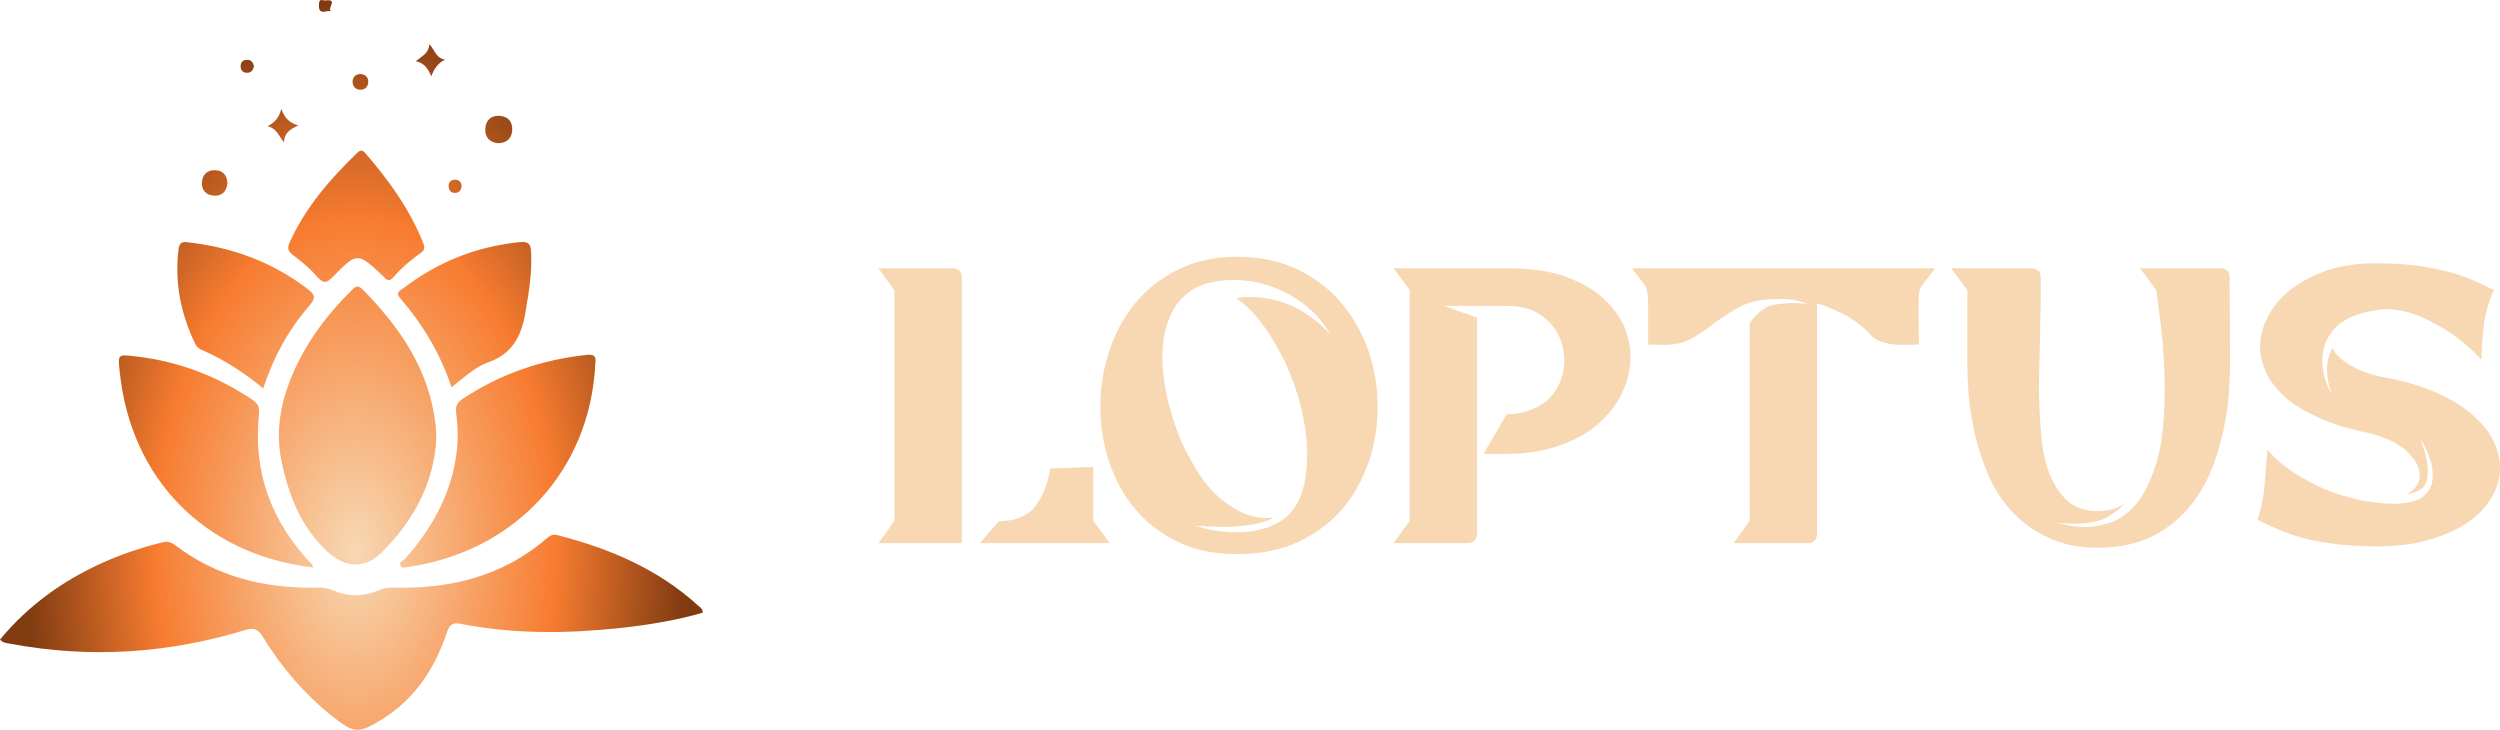 <svg width="185" height="54" viewBox="0 0 185 54" fill="none" xmlns="http://www.w3.org/2000/svg">
<path d="M82.124 40.194H72.514L73.912 38.567C74.562 38.567 75.101 38.469 75.528 38.274C75.994 38.069 76.363 37.79 76.635 37.438C76.945 37.008 77.173 36.588 77.319 36.178C77.503 35.689 77.639 35.186 77.727 34.668L80.901 34.551V38.538L82.124 40.194ZM71.174 40.194H65L66.194 38.538V21.492L65 19.85H70.519C70.694 19.85 70.854 19.909 70.999 20.026C71.116 20.173 71.174 20.334 71.174 20.51V40.194Z" fill="#F7D8B3"/>
<path d="M91.531 41C89.812 41 88.342 40.692 87.119 40.077C85.828 39.441 84.774 38.621 83.959 37.614C83.114 36.608 82.478 35.435 82.051 34.097C81.634 32.826 81.425 31.488 81.425 30.081C81.425 28.664 81.644 27.301 82.081 25.991C82.498 24.682 83.134 23.505 83.988 22.459C84.832 21.423 85.886 20.593 87.148 19.967C88.429 19.323 89.89 19 91.531 19C93.249 19 94.763 19.323 96.074 19.967C97.404 20.622 98.486 21.462 99.321 22.488C100.195 23.553 100.85 24.731 101.287 26.021C101.724 27.33 101.942 28.693 101.942 30.11C101.942 31.497 101.733 32.826 101.316 34.097C100.85 35.455 100.204 36.627 99.379 37.614C98.554 38.591 97.472 39.412 96.132 40.077C94.851 40.692 93.317 41 91.531 41ZM91.472 39.388C93.171 39.388 94.472 38.948 95.375 38.069C96.278 37.189 96.729 35.694 96.729 33.584C96.729 32.606 96.588 31.488 96.307 30.227C96.025 29.104 95.637 27.994 95.142 26.9C94.627 25.825 94.06 24.863 93.438 24.013C92.836 23.182 92.181 22.532 91.472 22.063C91.841 22.005 92.181 21.975 92.492 21.975C93.676 21.975 94.797 22.234 95.856 22.752C96.865 23.27 97.739 23.949 98.477 24.79C98.088 24.115 97.642 23.539 97.137 23.06C96.671 22.61 96.084 22.18 95.375 21.77C94.715 21.418 94.05 21.155 93.38 20.979C92.662 20.803 91.958 20.715 91.269 20.715C90.579 20.715 89.924 20.803 89.303 20.979C88.653 21.164 88.094 21.477 87.628 21.917C87.114 22.376 86.725 22.977 86.463 23.72C86.162 24.491 86.012 25.43 86.012 26.534C86.012 27.1 86.094 27.872 86.26 28.849C86.386 29.582 86.614 30.442 86.944 31.429C87.235 32.299 87.614 33.149 88.08 33.979C88.575 34.888 89.08 35.631 89.594 36.207C90.138 36.803 90.783 37.311 91.531 37.731C92.22 38.132 92.977 38.332 93.802 38.332L94.254 38.303C93.749 38.577 93.152 38.758 92.463 38.845C91.638 38.943 90.948 38.992 90.395 38.992C90.036 38.992 89.778 38.982 89.623 38.963C89.322 38.963 89.123 38.953 89.026 38.933C88.745 38.933 88.555 38.924 88.458 38.904C89.458 39.227 90.463 39.388 91.472 39.388Z" fill="#F7D8B3"/>
<path d="M108.611 40.194H103.122L104.316 38.538V21.462L103.122 19.85H111.494C113.106 19.85 114.47 20.026 115.586 20.378C116.79 20.798 117.736 21.301 118.426 21.887C119.163 22.513 119.726 23.211 120.115 23.983C120.474 24.775 120.653 25.596 120.653 26.446C120.653 27.315 120.454 28.175 120.056 29.025C119.678 29.856 119.091 30.628 118.295 31.341C117.537 32.015 116.586 32.553 115.44 32.953C114.314 33.373 112.999 33.584 111.494 33.584H109.776L111.494 30.652C112.184 30.652 112.81 30.53 113.373 30.286C113.916 30.081 114.368 29.783 114.727 29.392C115.076 29.011 115.334 28.59 115.499 28.131C115.673 27.652 115.761 27.159 115.761 26.651C115.761 26.162 115.673 25.674 115.499 25.185C115.334 24.726 115.067 24.296 114.698 23.895C114.348 23.514 113.907 23.202 113.373 22.957C112.81 22.742 112.184 22.635 111.494 22.635H106.849L109.296 23.5V39.505C109.296 39.71 109.237 39.871 109.121 39.989C108.985 40.126 108.815 40.194 108.611 40.194Z" fill="#F7D8B3"/>
<path d="M133.802 40.194H128.284L129.478 38.538V23.925C129.672 23.651 129.832 23.451 129.958 23.324C130.084 23.197 130.283 23.035 130.555 22.84C130.73 22.713 130.977 22.615 131.298 22.547C131.375 22.537 131.492 22.523 131.647 22.503C131.812 22.483 131.934 22.469 132.011 22.459C132.147 22.439 132.366 22.43 132.667 22.43H133.118C133.196 22.449 133.302 22.459 133.438 22.459C133.584 22.459 133.686 22.469 133.744 22.488C133.618 22.41 133.351 22.327 132.943 22.239C132.594 22.161 132.152 22.122 131.618 22.122C130.492 22.122 129.58 22.293 128.881 22.635C128.153 23.026 127.526 23.417 127.002 23.808C126.478 24.228 125.91 24.619 125.299 24.98C124.735 25.342 124.003 25.522 123.1 25.522L121.964 25.493V23.031C121.964 22.405 121.954 22.005 121.935 21.829C121.896 21.526 121.847 21.326 121.789 21.228C121.682 21.052 121.561 20.881 121.425 20.715C121.153 20.383 120.935 20.094 120.77 19.85H143.194C143.029 20.094 142.811 20.383 142.539 20.715C142.403 20.881 142.282 21.052 142.175 21.228C142.088 21.365 142.029 21.565 142 21.829C141.981 22.005 141.971 22.405 141.971 23.031L142 25.493L140.865 25.522C140.321 25.522 139.904 25.478 139.612 25.39C139.321 25.332 139.074 25.244 138.87 25.127C138.666 25.009 138.486 24.858 138.331 24.672C138.069 24.408 137.85 24.208 137.676 24.071C137.326 23.798 136.977 23.558 136.627 23.353C135.996 23.031 135.423 22.772 134.909 22.576C134.88 22.567 134.841 22.557 134.792 22.547C134.744 22.537 134.71 22.527 134.691 22.518C134.632 22.498 134.555 22.488 134.458 22.488V39.505C134.458 39.71 134.399 39.871 134.283 39.989C134.176 40.126 134.016 40.194 133.802 40.194Z" fill="#F7D8B3"/>
<path d="M155.266 40.531C153.761 40.531 152.48 40.257 151.422 39.71C150.383 39.212 149.49 38.542 148.742 37.702C148.024 36.891 147.456 35.963 147.039 34.917C146.611 33.872 146.296 32.861 146.092 31.883C145.859 30.76 145.718 29.817 145.67 29.055C145.612 28.195 145.582 27.506 145.582 26.988V21.462L144.388 19.85H150.388C150.533 19.85 150.679 19.909 150.825 20.026C150.951 20.153 151.014 20.314 151.014 20.51V21.741C151.014 22.454 150.994 23.593 150.956 25.156C150.907 27.11 150.883 28.273 150.883 28.644C150.883 29.602 150.936 30.76 151.043 32.118C151.13 33.261 151.339 34.243 151.669 35.064C151.999 35.895 152.446 36.564 153.009 37.072C153.562 37.57 154.314 37.819 155.266 37.819C156.013 37.819 156.654 37.639 157.188 37.277C156.945 37.59 156.528 37.922 155.936 38.274C155.363 38.596 154.494 38.758 153.329 38.758L152.266 38.699C152.441 38.738 152.698 38.797 153.038 38.875C153.358 38.953 153.785 38.992 154.319 38.992C154.931 38.992 155.576 38.875 156.256 38.64C156.906 38.416 157.542 37.932 158.163 37.189C158.746 36.447 159.231 35.416 159.62 34.097C159.998 32.797 160.187 31.028 160.187 28.791C160.187 27.911 160.139 26.788 160.042 25.42C159.984 24.638 159.823 23.319 159.561 21.462L158.367 19.85H164.367C164.522 19.85 164.672 19.909 164.818 20.026C164.934 20.143 164.993 20.305 164.993 20.51L165.022 27.076C165.022 27.594 164.993 28.283 164.934 29.143C164.886 29.875 164.745 30.809 164.512 31.942C164.308 32.919 163.993 33.931 163.566 34.976C163.1 36.031 162.522 36.95 161.833 37.731C161.085 38.572 160.192 39.241 159.154 39.739C158.047 40.267 156.751 40.531 155.266 40.531Z" fill="#F7D8B3"/>
<path d="M175.957 40.428C174.569 40.428 173.448 40.36 172.594 40.223C171.662 40.106 170.846 39.945 170.147 39.739C169.439 39.525 168.851 39.305 168.386 39.08C167.997 38.924 167.551 38.714 167.046 38.45C167.143 38.225 167.24 37.898 167.337 37.468C167.424 37.077 167.497 36.637 167.556 36.149C167.565 36.012 167.585 35.782 167.614 35.46C167.643 35.137 167.662 34.883 167.672 34.697C167.682 34.531 167.701 34.292 167.73 33.979C167.759 33.667 167.779 33.437 167.788 33.291C168.439 34.033 169.235 34.683 170.177 35.24C171.108 35.797 171.963 36.207 172.739 36.471C173.613 36.774 174.419 36.984 175.157 37.101C175.933 37.218 176.588 37.277 177.122 37.277C177.676 37.277 178.151 37.218 178.549 37.101C178.918 37.013 179.209 36.862 179.423 36.647C179.675 36.393 179.836 36.163 179.904 35.958C179.981 35.753 180.02 35.504 180.02 35.211C180.02 34.908 179.991 34.61 179.933 34.316C179.836 34.023 179.743 33.76 179.656 33.525C179.607 33.408 179.51 33.198 179.365 32.895C179.297 32.768 179.214 32.66 179.117 32.572C179.311 33.032 179.452 33.462 179.539 33.862C179.617 34.214 179.656 34.546 179.656 34.859C179.656 35.513 179.496 35.953 179.175 36.178C178.855 36.403 178.501 36.53 178.112 36.559C178.743 36.217 179.059 35.758 179.059 35.181C179.059 34.839 178.962 34.507 178.768 34.184C178.574 33.872 178.307 33.564 177.967 33.261C177.491 32.919 177.074 32.67 176.715 32.514C176.103 32.269 175.564 32.098 175.098 32.001C173.827 31.756 172.642 31.385 171.545 30.887C170.458 30.388 169.643 29.89 169.099 29.392C168.449 28.796 167.983 28.195 167.701 27.589C167.4 26.934 167.25 26.294 167.25 25.669C167.25 24.868 167.458 24.096 167.876 23.353C168.264 22.601 168.832 21.941 169.58 21.374C170.298 20.827 171.181 20.368 172.23 19.997C173.298 19.655 174.443 19.484 175.666 19.484C177.035 19.484 178.166 19.552 179.059 19.689C180.107 19.855 180.923 20.026 181.505 20.202C182.078 20.378 182.656 20.588 183.238 20.832C183.908 21.164 184.354 21.374 184.578 21.462C184.452 21.638 184.325 21.927 184.199 22.327C184.073 22.708 183.971 23.099 183.893 23.5C183.806 23.959 183.748 24.423 183.719 24.892C183.66 25.4 183.631 25.879 183.631 26.328V26.622C183.126 26.074 182.588 25.576 182.015 25.127C181.442 24.687 180.835 24.296 180.195 23.954C179.564 23.612 178.947 23.343 178.345 23.148C177.685 22.962 177.088 22.869 176.554 22.869C174.894 23.016 173.691 23.436 172.943 24.13C172.215 24.804 171.851 25.664 171.851 26.709C171.851 27.482 172.079 28.302 172.535 29.172C172.4 28.703 172.317 28.395 172.288 28.248C172.23 27.955 172.201 27.643 172.201 27.311C172.201 26.773 172.332 26.245 172.594 25.727C172.807 26.206 173.244 26.636 173.904 27.017C174.603 27.438 175.477 27.745 176.525 27.941C177.865 28.185 179.127 28.556 180.311 29.055C181.408 29.563 182.287 30.105 182.947 30.681C183.646 31.297 184.16 31.927 184.49 32.572C184.83 33.276 185 33.955 185 34.61C185 35.362 184.801 36.085 184.403 36.779C184.005 37.473 183.418 38.093 182.641 38.64C181.923 39.148 180.981 39.578 179.816 39.93C178.7 40.262 177.414 40.428 175.957 40.428Z" fill="#F7D8B3"/>
<path fill-rule="evenodd" clip-rule="evenodd" d="M24.549 0.839C24.538 0.835 24.528 0.831 24.518 0.828C24.527 0.832 24.538 0.836 24.549 0.839ZM24.145 0.842C24.274 0.82 24.407 0.796 24.518 0.828C24.361 0.764 24.427 0.596 24.493 0.43C24.588 0.191 24.681 -0.046 24.1 0.033C24.037 0.042 23.972 0.029 23.911 0.017L23.911 0.017C23.753 -0.015 23.618 -0.042 23.599 0.341C23.573 0.942 23.851 0.893 24.145 0.842ZM32.946 4.409C32.413 4.658 32.153 5.051 31.912 5.647C31.659 5.045 31.379 4.658 30.762 4.527C30.855 4.452 30.95 4.384 31.043 4.317C31.411 4.053 31.743 3.814 31.769 3.27C31.91 3.418 32.012 3.583 32.11 3.74C32.31 4.064 32.492 4.356 32.946 4.409ZM36.815 10.599C36.217 10.514 35.886 10.147 35.912 9.538C35.938 8.922 36.321 8.542 36.932 8.569C37.569 8.595 37.959 8.994 37.901 9.676C37.842 10.298 37.452 10.593 36.815 10.599ZM31.1 18.738C31.266 18.621 31.439 18.5 31.384 18.218C31.375 18.19 31.366 18.156 31.357 18.119C31.346 18.076 31.333 18.03 31.32 17.988C30.318 15.479 28.771 13.338 27.022 11.32C26.795 11.058 26.632 11.117 26.418 11.326C24.409 13.265 22.602 15.355 21.432 17.942C21.25 18.335 21.302 18.584 21.672 18.866C22.303 19.344 22.94 19.855 23.453 20.464C23.922 21.021 24.169 20.962 24.643 20.477C26.43 18.651 26.45 18.669 28.281 20.37L28.284 20.373C28.299 20.388 28.314 20.403 28.33 20.418C28.359 20.446 28.388 20.473 28.414 20.504C28.667 20.811 28.869 20.805 29.142 20.484C29.701 19.829 30.364 19.272 31.066 18.761L31.1 18.738ZM33.414 28.659C32.576 26.156 31.282 23.995 29.611 22.069C29.279 21.686 29.538 21.525 29.763 21.385L29.763 21.385C29.812 21.355 29.858 21.326 29.897 21.296C32.199 19.54 34.779 18.44 37.633 18.021C39.33 17.772 39.33 17.798 39.31 19.547C39.299 20.604 39.127 21.636 38.954 22.67L38.953 22.673C38.927 22.829 38.901 22.986 38.875 23.143C38.595 24.853 37.919 26.183 36.132 26.811C35.353 27.085 34.684 27.631 33.987 28.199C33.799 28.352 33.609 28.507 33.414 28.659ZM14.849 25.855C16.494 26.569 18.002 27.512 19.477 28.744C20.251 26.372 21.382 24.355 22.916 22.593C23.417 22.023 23.267 21.774 22.767 21.387C20.121 19.357 17.124 18.289 13.848 17.922C13.406 17.876 13.263 18.02 13.211 18.453C12.912 20.896 13.373 23.195 14.42 25.396C14.517 25.586 14.628 25.756 14.849 25.855ZM32.288 32.347C32.152 35.707 30.617 38.517 28.251 40.875C26.997 42.126 25.553 42.054 24.214 40.81C22.283 39.008 21.36 36.663 20.834 34.128C20.301 31.547 20.912 29.143 22.043 26.844C23.024 24.853 24.37 23.124 25.937 21.565L25.965 21.536L26.008 21.491C26.234 21.255 26.451 21.028 26.834 21.414C29.616 24.25 31.801 27.408 32.243 31.515C32.259 31.669 32.265 31.822 32.272 31.996C32.276 32.104 32.281 32.219 32.288 32.347ZM52 45.342C49.985 45.919 47.898 46.26 45.811 46.482C41.878 46.895 37.952 46.928 34.051 46.155C33.46 46.037 33.252 46.26 33.076 46.79C32.185 49.45 30.723 51.69 28.311 53.203C26.543 54.31 26.192 54.284 24.586 53C22.538 51.369 20.848 49.404 19.483 47.17C19.125 46.58 18.839 46.41 18.111 46.633C12.423 48.362 6.644 48.736 0.793 47.642C0.743 47.632 0.692 47.624 0.641 47.617C0.42 47.584 0.195 47.55 0 47.327C2.087 44.805 4.661 42.958 7.625 41.628C9.03 40.999 10.486 40.515 11.981 40.141C12.397 40.037 12.664 40.115 12.982 40.358C16.064 42.696 19.587 43.548 23.377 43.482C23.852 43.475 24.28 43.521 24.716 43.711C25.821 44.176 26.939 44.157 28.032 43.679C28.357 43.541 28.662 43.469 29.007 43.482C33.265 43.606 37.185 42.676 40.5 39.807C40.721 39.617 40.923 39.519 41.241 39.598C45.103 40.587 48.698 42.1 51.694 44.845L51.726 44.868C51.851 44.96 52 45.071 52 45.342ZM30.131 41.962C38.1 40.849 43.698 34.803 44.055 26.87C44.12 26.471 44.042 26.202 43.483 26.255C40.122 26.602 37.015 27.663 34.187 29.549C33.791 29.811 33.706 30.106 33.758 30.552C33.843 31.318 33.907 32.091 33.849 32.87C33.596 36.205 32.107 38.956 29.936 41.393C29.902 41.432 29.85 41.464 29.798 41.497C29.668 41.577 29.534 41.661 29.649 41.871C29.74 42.037 29.879 42.01 30.03 41.98C30.063 41.974 30.097 41.967 30.131 41.962ZM23.189 41.995C15.147 41.052 9.648 35.445 8.848 27.421L8.846 27.398C8.79 26.815 8.761 26.521 8.894 26.39C9.029 26.257 9.33 26.291 9.937 26.361L9.979 26.366C13.119 26.713 15.999 27.794 18.632 29.549C19.028 29.818 19.23 30.08 19.171 30.598C18.703 34.934 20.081 38.628 23.072 41.753C23.101 41.774 23.114 41.808 23.137 41.869C23.15 41.902 23.166 41.944 23.189 41.995ZM15.893 14.483C16.478 14.49 16.777 14.136 16.829 13.534C16.797 12.977 16.511 12.617 15.926 12.597C15.334 12.577 14.977 12.918 14.944 13.481C14.905 14.097 15.276 14.47 15.893 14.483ZM20.815 8.051C20.646 8.784 20.269 9.073 19.801 9.348C20.266 9.432 20.484 9.761 20.739 10.145L20.739 10.145L20.739 10.145L20.739 10.145L20.739 10.145C20.822 10.271 20.909 10.403 21.01 10.533C21.042 9.826 21.471 9.557 22.083 9.282C21.393 9.079 21.068 8.745 20.815 8.051ZM26.66 5.477C27.017 5.496 27.251 5.699 27.251 6.046C27.251 6.381 27.043 6.643 26.686 6.643C26.335 6.643 26.101 6.42 26.094 6.066C26.088 5.712 26.296 5.503 26.66 5.477ZM18.795 4.887C18.73 5.208 18.58 5.405 18.242 5.385C17.95 5.366 17.807 5.176 17.807 4.907C17.807 4.639 17.943 4.449 18.242 4.429C18.593 4.403 18.723 4.619 18.795 4.887ZM33.706 14.274C33.973 14.26 34.142 14.09 34.155 13.73C34.136 13.468 33.953 13.284 33.641 13.297C33.375 13.311 33.193 13.468 33.199 13.769C33.206 14.103 33.388 14.293 33.706 14.274Z" fill="url(#paint0_radial_196_7752)"/>
<defs>
<radialGradient id="paint0_radial_196_7752" cx="0" cy="0" r="1" gradientUnits="userSpaceOnUse" gradientTransform="translate(26.305 40.819) scale(31.012 51.66)">
<stop stop-color="#F7D8B3"/>
<stop offset="0.477" stop-color="#F77C30"/>
<stop offset="0.784" stop-color="#803B11"/>
</radialGradient>
</defs>
</svg>
